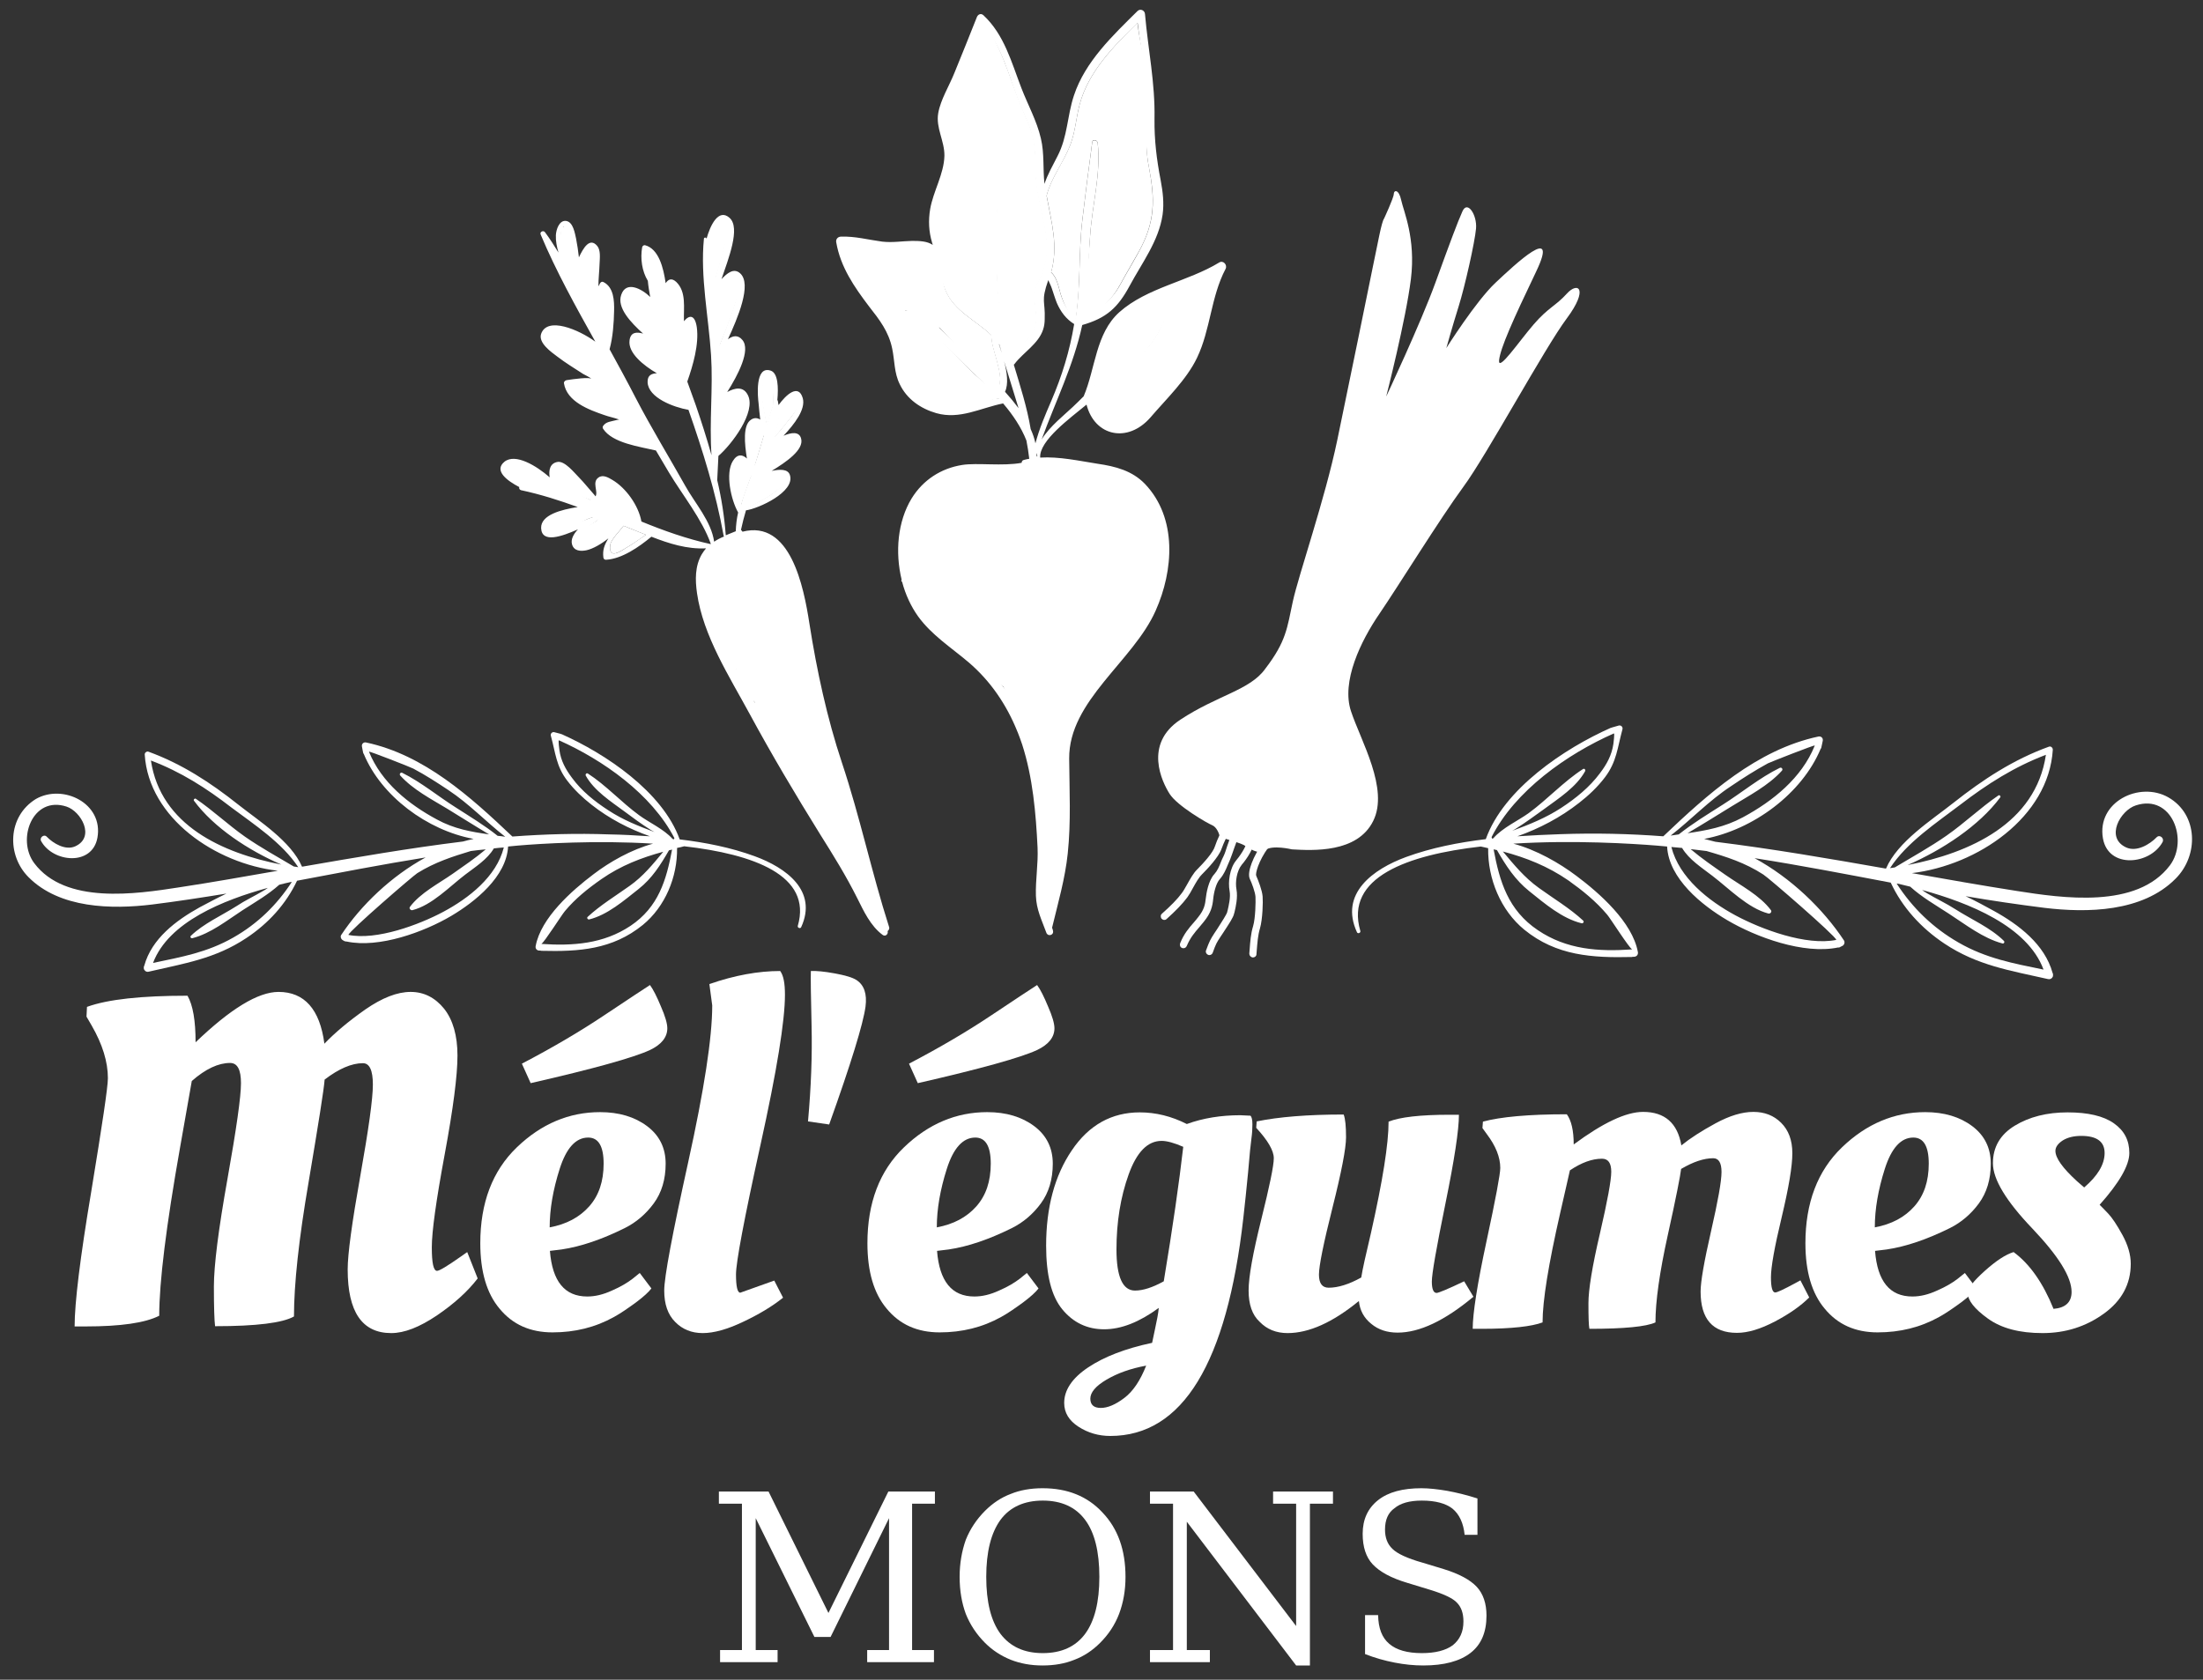 <?xml version="1.0" encoding="utf-8"?>
<!-- Generator: Adobe Illustrator 22.1.0, SVG Export Plug-In . SVG Version: 6.00 Build 0)  -->
<svg version="1.1" id="Calque_1" xmlns="http://www.w3.org/2000/svg" xmlns:xlink="http://www.w3.org/1999/xlink" x="0px" y="0px"
	 viewBox="0 0 927 707" style="enable-background:new 0 0 927 707;" xml:space="preserve">
<rect x="0" y="0" width="927" height="707" fill="#333333" stroke="none"/>
<style type="text/css">
	.st0{fill:#FFFFFF;}
</style>
<g>
	<g>
		<path class="st0" d="M36,558.3h-4.6c0-9.9,2.3-28.8,7-56.8c4.6-28,7-43.9,7-47.7c0-6.9-2.3-14.3-6.8-22.1l-2.2-3.8l0.2-4.1
			c8.8-3.2,22.9-4.7,42.3-4.7c2.3,4,3.4,10.5,3.4,19.6c14.7-14.1,26.3-21.2,34.9-21.2c10.9,0,17.4,7.3,19.3,21.8
			c4.4-4.6,10.1-9.4,17.2-14.4c7.1-4.9,13.4-7.4,19.1-7.4c5.6,0,10.3,2.4,14.1,7.1c3.7,4.7,5.6,11.3,5.6,19.7
			c0,8.4-1.8,22.3-5.4,41.7s-5.4,32.4-5.4,39s0.7,9.9,2.2,9.9c1,0,4.3-2,10-6l2.7-1.9l4.4,11.1c-4.2,5.5-10,10.7-17.2,15.6
			c-7.3,4.9-13.6,7.4-19.2,7.4c-12.2,0-18.3-8.9-18.3-26.8c0-6.5,1.8-19.6,5.3-39.3s5.3-32.5,5.3-38.5s-1.4-9-4.2-9
			c-4.7,0-10.1,2.3-16.1,6.9c-0.3,4.2-2.6,18.5-6.7,42.9c-4.2,24.4-6.2,43.4-6.2,56.8c-4.7,2.7-15.8,4.1-33.2,4.1
			c-0.3-2.3-0.5-7.9-0.5-16.7s1.9-23.9,5.7-45.2c3.8-21.3,5.7-34.7,5.7-40.4c0-5.7-1.5-8.5-4.6-8.5c-4.9,0-10.3,2.5-16.1,7.6
			c-0.3,1.9-2,11.2-4.9,27.8c-5.9,33.3-8.8,56.9-8.8,71C61.1,556.8,50.8,558.3,36,558.3z"/>
		<path class="st0" d="M202.1,523.3c0-17,5.1-30.5,15.4-40.4s22-14.8,35-14.8c8,0,14.6,2,19.8,5.9c5.2,3.9,7.8,9.2,7.8,15.8
			s-1.7,12.2-5,16.7s-7.4,8-12.2,10.4c-9.7,4.8-18.5,7.8-26.6,9l-4.9,0.6c1,12.8,6.2,19.2,15.7,19.2c3.3,0,6.7-0.8,10.4-2.5
			c3.7-1.6,6.5-3.3,8.6-4.9l3.1-2.5l4.9,6.5c-1.1,1.5-3.3,3.5-6.5,5.9c-3.3,2.4-6.3,4.5-9.2,6.1c-7.9,4.4-16.5,6.5-25.9,6.5
			s-16.8-3.3-22.3-10C204.8,544.4,202.1,535.2,202.1,523.3z M280.8,432.8c0,3.8-2.5,6.9-7.4,9.2c-6.7,3.1-23.4,7.8-50.1,13.9
			l-3.7-8.2c12.8-6.7,24.4-13.5,34.7-20.4c10.4-6.9,16.8-11.2,19.2-12.7c1.4,1.9,2.9,4.9,4.6,9C279.9,427.7,280.8,430.8,280.8,432.8
			z M247.9,507.8c4.1-4.6,6.1-10.6,6.1-18s-2.2-11-6.5-11c-5.2,0-9.2,4.4-12,13.2c-2.8,8.8-4.2,17-4.2,24.6
			C238.3,515.3,243.8,512.4,247.9,507.8z"/>
		<path class="st0" d="M295.7,561.1c-4.7,0-8.6-1.6-11.6-4.7c-3.1-3.1-4.6-7.5-4.6-13.2s3.4-23.7,10.1-54.1s10.1-52.4,10.1-65.9
			l-1.2-9c10.6-3.7,20.6-5.5,29.8-5.5c1.4,1.9,2,5.2,2,10c0,10.9-3.4,32-10.3,63.2c-6.9,31.3-10.3,49.4-10.3,54.5s0.6,7.7,1.8,7.7
			l14.3-5.1l3.7,7.2c-4.6,3.7-10.3,7.1-16.9,10.2C306.1,559.5,300.4,561.1,295.7,561.1z"/>
		<path class="st0" d="M365,523.3c0-17,5.1-30.5,15.4-40.4s22-14.8,35-14.8c8,0,14.6,2,19.8,5.9s7.8,9.2,7.8,15.8s-1.7,12.2-5,16.7
			s-7.4,8-12.2,10.4c-9.7,4.8-18.5,7.8-26.6,9l-4.9,0.6c1,12.8,6.2,19.2,15.7,19.2c3.3,0,6.7-0.8,10.4-2.5c3.7-1.6,6.5-3.3,8.6-4.9
			l3.1-2.5l4.9,6.5c-1.1,1.5-3.3,3.5-6.5,5.9c-3.3,2.4-6.3,4.5-9.2,6.1c-7.9,4.4-16.5,6.5-25.9,6.5s-16.8-3.3-22.3-10
			C367.7,544.4,365,535.2,365,523.3z M443.7,432.8c0,3.8-2.5,6.9-7.4,9.2c-6.7,3.1-23.4,7.8-50.1,13.9l-3.7-8.2
			c12.8-6.7,24.4-13.5,34.7-20.4c10.4-6.9,16.8-11.2,19.2-12.7c1.4,1.9,2.9,4.9,4.6,9C442.8,427.7,443.7,430.8,443.7,432.8z
			 M410.8,507.8c4.1-4.6,6.1-10.6,6.1-18s-2.2-11-6.5-11c-5.2,0-9.2,4.4-12,13.2c-2.8,8.8-4.2,17-4.2,24.6
			C401.2,515.3,406.7,512.4,410.8,507.8z"/>
		<path class="st0" d="M360.4,412.5c3.2,2.1,4.5,5.8,3.8,11.2c-1,7.3-6.1,23.9-15.3,49.6L340,472c1.3-14.4,1.8-27.8,1.5-40.3
			s-0.4-20.1-0.3-23c2.3-0.1,5.7,0.2,10,1C355.6,410.5,358.7,411.4,360.4,412.5z"/>
		<path class="st0" d="M526.2,469.6c0.5,0.5,0.8,1.7,0.8,3.6c0,1.8-0.1,3.8-0.4,5.9c-0.3,2.1-0.8,6.8-1.4,14.2
			c-0.7,7.4-1.4,13.8-2,19.2c-6.9,61.3-25.6,91.9-56,91.9c-4.9,0-9.4-1.3-13.4-3.9c-4-2.6-6-5.9-6-10c0-5.4,3.3-10.4,10-14.9
			s15.7-8,27-10.4c0-0.1,0.4-2,1.2-5.7s1.4-6.7,1.6-9c-8.2,6-15.8,9-23,9c-7.1,0-13-2.8-17.6-8.4c-4.6-5.6-6.8-14.5-6.8-26.8
			c0-16.1,3.6-29.5,10.8-40.1c7.2-10.7,16.8-16,28.6-16c6.7,0,13.3,1.6,19.8,4.9c6.9-2.5,14.4-3.7,22.5-3.7L526.2,469.6z
			 M465.6,580.7c-4.6,2.7-6.8,5.4-6.8,8s1.5,3.9,4.4,3.9s6.2-1.4,9.9-4.2s6.7-7.3,9.2-13.6C475.7,576,470.2,578,465.6,580.7z
			 M488.8,480.2c-5.9,0-10.5,4.7-13.9,14.2s-5.1,20-5.1,31.5s2.6,17.3,7.8,17.3c3.4,0,7.4-1.3,12.1-3.9c3.8-22.9,6.5-41.7,8.2-56.6
			C494,481,491,480.2,488.8,480.2z"/>
		<path class="st0" d="M525.4,543.2c0-5.8,1.8-15.7,5.3-29.8s5.3-22.7,5.3-25.9c0-3.2-2.5-7.5-7.4-12.8l0.2-2.7
			c9.3-1.9,21.5-2.9,36.6-2.9c0.7,1.8,1,5,1,9.6s-1.9,14.5-5.7,29.6c-3.8,15.1-5.7,24.5-5.7,28.2s1.4,5.5,4.1,5.5
			c3.9,0,8.5-1.4,13.7-4.3c0.5-3.3,1.9-9.5,4.1-18.8c4.9-21.8,7.4-37.4,7.4-46.8c4.8-1.9,13.3-2.9,25.7-2.9h3.9
			c0,6.4-1.9,18.9-5.7,37.5s-5.7,29.5-5.7,32.7s0.7,4.8,2,4.8c0.8,0,4.7-1.6,11.6-4.9l3.9,6.5c-12.1,10.1-22.7,15.1-31.9,15.1
			c-4.4,0-8.1-1.2-11.1-3.7c-3.1-2.5-4.8-5.7-5.2-9.6c-11,9-21,13.5-30,13.5c-4.8,0-8.7-1.6-11.7-4.7
			C526.9,553.5,525.4,549,525.4,543.2z"/>
		<path class="st0" d="M623.6,559.3h-3.9c0-6.4,1.9-18.7,5.8-36.8c3.9-18.1,5.8-28.4,5.8-30.9c0-4.5-1.9-9.3-5.7-14.3l-1.8-2.5
			l0.2-2.7c7.4-2,19.1-3.1,35.3-3.1c1.9,2.6,2.9,6.8,2.9,12.7c12.3-9.1,22-13.7,29.2-13.7c9.1,0,14.5,4.7,16.1,14.1
			c3.7-3,8.5-6.1,14.4-9.3c5.9-3.2,11.2-4.8,15.9-4.8s8.6,1.5,11.7,4.6c3.1,3.1,4.7,7.3,4.7,12.8s-1.5,14.4-4.5,27
			c-3,12.5-4.5,20.9-4.5,25.2s0.6,6.4,1.8,6.4c0.8,0,3.6-1.3,8.4-3.9l2.2-1.2l3.7,7.2c-3.5,3.5-8.3,6.9-14.4,10.1
			c-6.1,3.2-11.4,4.8-16,4.8c-10.2,0-15.3-5.8-15.3-17.4c0-4.2,1.5-12.7,4.4-25.4s4.4-21,4.4-24.9s-1.2-5.8-3.5-5.8
			c-3.9,0-8.4,1.5-13.5,4.5c-0.3,2.7-2.1,12-5.6,27.8c-3.5,15.8-5.2,28.1-5.2,36.8c-3.9,1.8-13.2,2.7-27.8,2.7
			c-0.3-1.5-0.4-5.1-0.4-10.8s1.6-15.5,4.8-29.2c3.2-13.8,4.8-22.5,4.8-26.1c0-3.7-1.3-5.5-3.9-5.5c-4.1,0-8.6,1.6-13.5,4.9
			c-0.3,1.2-1.6,7.2-4.1,18c-4.9,21.5-7.4,36.8-7.4,46C644.6,558.3,636,559.3,623.6,559.3z"/>
		<path class="st0" d="M759.7,523.3c0-17,5.1-30.5,15.4-40.4c10.3-9.9,22-14.8,35-14.8c8,0,14.6,2,19.8,5.9s7.8,9.2,7.8,15.8
			s-1.7,12.2-5,16.7s-7.4,8-12.2,10.4c-9.7,4.8-18.5,7.8-26.6,9l-4.9,0.6c1,12.8,6.2,19.2,15.7,19.2c3.3,0,6.7-0.8,10.4-2.5
			c3.7-1.6,6.5-3.3,8.6-4.9l3.1-2.5l4.9,6.5c-1.1,1.5-3.3,3.5-6.5,5.9c-3.3,2.4-6.3,4.5-9.2,6.1c-7.9,4.4-16.5,6.5-25.9,6.5
			s-16.8-3.3-22.3-10C762.4,544.4,759.7,535.2,759.7,523.3z M805.5,507.8c4.1-4.6,6.1-10.6,6.1-18s-2.2-11-6.5-11
			c-5.2,0-9.2,4.4-12,13.2c-2.8,8.8-4.2,17-4.2,24.6C795.9,515.3,801.4,512.4,805.5,507.8z"/>
		<path class="st0" d="M896.6,531.9c0,8.6-3.8,15.6-11.3,21c-7.6,5.5-16.2,8.2-25.8,8.2c-9.7,0-17.3-2-23-6.1s-8.5-7.7-8.5-10.8
			c0-1.9,2.4-5,7.2-9.3s8.8-6.9,12.1-7.9c6.8,5,12.4,13,16.8,23.9c5-0.4,7.6-2.8,7.6-7.1c0-6.3-5.5-15.1-16.5-26.7
			c-11-11.5-16.6-20.7-16.6-27.5s3.1-12.1,9.2-15.8c6.1-3.7,13.5-5.6,22.2-5.6c8.6,0,15.1,1.5,19.5,4.6s6.5,7.2,6.5,12.5
			c0,5.2-4.2,12.5-12.5,21.8c1,1,2.2,2.2,3.7,3.8s3.5,4.5,5.9,8.9C895.4,524,896.6,528.1,896.6,531.9z M885.6,485.3
			c0-4.8-3.3-7.2-9.8-7.2c-3.1,0-5.7,0.6-7.8,1.9c-2,1.3-3.1,2.8-3.1,4.4c0,3,3,7.2,9,12.7l3.1,2.7
			C882.7,494.9,885.6,490.1,885.6,485.3z"/>
	</g>
	<g>
		<path class="st0" d="M912.4,335.6c-12.1-6.9-30.2,1.9-27.5,17.3c2.3,12.9,19.9,11.1,25.1,1.5c0.8-1.6-1.2-3.3-2.5-2
			c-2.9,3-8.4,6.3-12.8,4.3c-9-4.1-2.5-15.6,4-17.7c15.2-5,22.3,14.6,14.4,25.2c-13.9,18.5-45.3,13.8-64.5,10.8
			c-14.7-2.3-29.4-4.9-44.1-7.5c27.6-3.3,57.5-23.5,59.3-51.9c0-0.5-0.2-0.9-0.5-1.1c-0.3-0.3-0.7-0.4-1.2-0.2
			c-14.9,5.4-27.7,13.8-40.1,23.6c-9.2,7.3-23.5,16.3-28.4,27.7c-23.8-4.2-47.7-8.3-71.8-11.3c-1.6-0.4-3.1-0.8-4.7-1.2
			c20.8-3.9,41.2-19.2,49-37.9c0.2-0.2,0.3-0.4,0.3-0.6c0.2-0.9,0.4-1.9,0.6-2.8c0.2-1.1-0.6-2-1.8-1.8c-25.9,5.5-46.7,24.3-65.3,42
			c-14.4-1.1-28.7-1.4-43.2-0.9c-6,0.2-12.1,0.5-18.2,0.9c9.3-3.3,18.1-7.9,26-14.1c4-3.1,7.8-6.7,10.9-10.8
			c4.9-6.5,5.2-12.4,7.3-20.1c0.3-1-0.6-1.9-1.6-1.6c-0.9,0.3-1.9,0.5-2.8,0.8c-0.1,0-0.1,0.1-0.2,0.1c-0.1,0-0.1,0-0.2,0
			c-19.6,8.7-45.1,25.7-52.7,46.9c-11.5,1.4-22.8,3.6-33.5,7.5c-13.9,5.1-28.2,15.4-20.7,31.7c0.4,0.8,1.7,0.2,1.4-0.6
			c-6.6-22.6,20-32,50.7-35.5c1.1,0.2,2.1,0.5,3.1,0.7c-0.2,12.9,5.3,26.2,15.2,34.3c13.5,11,28.6,11.9,45.3,11.5
			c0.1,0,0.3-0.1,0.4-0.1c0.2,0,0.4,0,0.6,0c1.1-0.1,1.7-1,1.5-2c-2.3-12.6-16.2-24.8-25.8-32c-7.3-5.5-16.9-11-26.6-13.6
			c25.2-1.6,50.3,0,60.2,0.8c1.5,0.1,3,0.3,4.5,0.4c0.7,13.5,14.6,24.7,25.3,31c12.2,7.2,32.2,14.5,46.6,11.5c0,0,0,0,0.1,0
			s0.2,0,0.3,0s0.2-0.1,0.3-0.1h0.1c0,0,0.1,0,0.1-0.1c0.1,0,0.1-0.1,0.2-0.1c0.3-0.1,0.5-0.3,0.8-0.4c0.8-0.4,1.1-1.6,0.6-2.3
			c-8.8-13.3-22.3-26.3-37.6-34.6c19.2,3,38.3,6.7,57.3,10.3c4.9,10.5,12.8,19.1,22.5,25.6c13.9,9.3,27.8,11.4,43.7,15
			c0.8,0.2,1.5-0.2,1.8-0.7c0.2-0.2,0.3-0.5,0.3-0.9s0-0.7-0.2-1c-3.3-12-14.2-20.3-24.7-26.1c-3.6-2-7.7-4.2-11.9-6.2
			c11,1.9,22,3.5,33.1,4.9c18.1,2.2,41.3,1.8,55.2-12.2C925.3,360.1,925,342.8,912.4,335.6z M679.1,308.7c0.4,0-0.2,4.2-0.2,4.4
			c-0.7,4.8-2.8,8.6-5.7,12.4c-4.3,5.8-10.1,10.5-16.2,14.5c-6.6,4.3-13.6,7.1-20.7,9.7c0.6-0.3,1.1-0.6,1.7-1
			c4.1-2.6,7.9-5.4,11.8-8.2c6.1-4.5,13.5-9.2,17.2-15.9c0.3-0.6-0.3-1.3-0.9-0.9c-8.1,5.2-15,12.8-22.8,18.5
			c-4.4,3.2-11.1,6.2-14.9,10.6c-0.2,0.1-0.4,0.2-0.6,0.2c0-0.1,0-0.2,0-0.3c0-0.1-0.1-0.2-0.2-0.3
			C637.5,332.8,659.4,317.4,679.1,308.7z M676.3,385c1.3,1.5,9.2,14,10.5,14.6c-14.1,1-27.6,0.1-39.7-8.1
			c-12.5-8.4-16.1-20.5-18.6-34c0.5,0.1,0.9,0.2,1.4,0.3c3.8,6.6,7.6,12.5,13.6,17.3c6.5,5.2,13.8,11.5,22,13.5
			c0.6,0.2,1.2-0.6,0.7-1.1c-5.6-5.2-12.5-9.3-18.7-13.8c-6.1-4.4-10.4-9.7-15.1-15.3c9.8,2.6,18.9,6.2,27.6,12.2
			C665.9,374.8,671.6,379.4,676.3,385z M743.9,321.3c1.2-0.6,19.8-7.9,19.7-7.5v0.1c-5.5,13.6-17.6,23.3-30.2,30.1
			c-7.8,4.2-15.3,5.5-23.3,6.7c6.3-3.7,12.5-7.6,18.7-11.4c7.1-4.4,15.3-8.6,21-14.9c0.6-0.6-0.1-1.6-0.9-1.2
			c-8.4,4.1-16.1,10.5-24,15.5c-6.3,4-12.7,7.9-18.5,12.5c-1.1,0.2-2.2,0.3-3.4,0.5c8.6-6.7,16.1-14.7,25.4-20.8
			C733.4,327.5,738.6,324.2,743.9,321.3z M742,368.1c2,1.2,30.3,25.7,30.7,27.5c-12.7,2.6-31.6-4.5-42.4-10.3
			c-11.3-6.1-23.7-15.8-27-28.8c1.5,0.1,3,0.3,4.5,0.4c2.9,4.9,8.3,8.3,12.7,11.7c7.1,5.4,14.9,13.6,23.6,15.9
			c0.8,0.2,1.6-0.7,1.1-1.4c-4.7-6.3-12.8-10.4-19.2-14.9c-5-3.5-10-6.9-14.6-10.8c2.2,0.3,4.5,0.5,6.7,0.8
			C726.4,360.6,734.3,363.1,742,368.1z M825,338.6c11.2-8.6,22.7-15.9,35.9-20.9c-4.3,28.9-32,41.3-58.2,46.4
			c14.5-6.3,30.1-16.5,39-28.5c0.3-0.5-0.3-1.1-0.8-0.8c-7.6,5.2-14.2,11.6-21.8,16.9c-7,4.9-14.5,9-21.8,13.4
			c-0.7,0.1-1.3,0.2-2,0.3C802.4,354.5,814.9,346.3,825,338.6z M859.9,408.1c-12.7-2.6-24.2-4.7-35.8-11.4
			c-10.8-6.2-19.4-14.6-26-24.8c0.3,0,0.5,0.1,0.8,0.1c1.6,0.4,3.2,0.8,4.9,1.2c5,4.5,10.3,7.5,16.3,11.4
			c7.1,4.6,14.3,10.3,22.5,12.5c0.6,0.2,1.1-0.6,0.6-1.1c-5.7-5.6-13.7-9-20.4-13.3c-3.9-2.5-8-4.4-11.9-6.7
			c-0.7-0.4-1.4-0.9-2.1-1.4C828.5,380,853.1,389.8,859.9,408.1z"/>
		<path class="st0" d="M12,369.2c13.1,13.2,35,13.6,52.1,11.5c10.4-1.3,20.8-2.9,31.2-4.6c-4,1.9-7.9,4-11.3,5.8
			c-9.9,5.5-20.2,13.2-23.3,24.6c-0.2,0.3-0.2,0.6-0.2,1c0,0.3,0.1,0.6,0.3,0.8c0.3,0.5,1,0.9,1.7,0.7c15-3.5,28-5.4,41.2-14.2
			c9.2-6.1,16.6-14.2,21.3-24.1c18-3.4,36-6.9,54.1-9.8c-14.5,7.9-27.2,20.1-35.5,32.6c-0.5,0.7-0.1,1.8,0.6,2.2
			c0.2,0.1,0.5,0.3,0.7,0.4c0,0,0.1,0.1,0.2,0.1h0.1h0.1c0.1,0,0.2,0.1,0.3,0.1s0.2,0,0.2,0s0,0,0.1,0c13.6,2.9,32.5-4,44-10.8
			c10.1-6,23.2-16.5,23.9-29.2c1.4-0.1,2.8-0.3,4.2-0.4c9.3-0.8,33-2.3,56.8-0.8c-9.2,2.5-18.3,7.7-25.1,12.9
			c-9,6.8-22.1,18.3-24.3,30.2c-0.2,1,0.4,1.8,1.4,1.9c0.2,0,0.4,0,0.6,0c0.1,0,0.2,0.1,0.4,0.1c15.8,0.4,29.9-0.5,42.7-10.9
			c9.4-7.7,14.6-20.2,14.4-32.4c1-0.2,2-0.4,3-0.7c29,3.3,54,12.2,47.8,33.5c-0.2,0.8,1,1.3,1.4,0.6c7.1-15.4-6.4-25.1-19.5-29.9
			c-10.1-3.7-20.8-5.8-31.6-7.1c-7.2-20.1-31.3-36.1-49.7-44.3c-0.1,0-0.1,0-0.2,0s-0.1-0.1-0.1-0.1c-0.9-0.2-1.8-0.5-2.7-0.7
			c-0.9-0.3-1.8,0.6-1.5,1.5c2,7.3,2.2,12.8,6.9,18.9c2.9,3.8,6.5,7.2,10.2,10.1c7.5,5.9,15.8,10.2,24.6,13.3
			c-5.8-0.4-11.5-0.7-17.2-0.8c-13.7-0.5-27.2-0.1-40.7,0.9c-17.6-16.7-37.1-34.4-61.6-39.6c-1-0.2-1.9,0.6-1.7,1.7
			c0.2,0.9,0.3,1.8,0.5,2.6c0.1,0.3,0.2,0.5,0.3,0.6c7.3,17.6,26.6,32.1,46.2,35.7c-1.5,0.3-3,0.7-4.5,1.1
			c-22.7,2.8-45.2,6.7-67.7,10.6c-4.7-10.8-18.1-19.2-26.8-26.1c-11.7-9.3-23.8-17.2-37.8-22.3c-0.5-0.2-0.8,0-1.1,0.2
			s-0.5,0.5-0.5,1c1.7,26.8,29.9,45.9,56,48.9c-13.8,2.4-27.7,4.9-41.6,7c-18.1,2.8-47.8,7.3-60.9-10.2c-7.5-10-0.7-28.5,13.6-23.8
			c6.1,2,12.2,12.8,3.7,16.7c-4.1,1.9-9.3-1.2-12-4c-1.2-1.3-3.2,0.4-2.4,1.8c4.9,9,21.5,10.7,23.7-1.4
			c2.6-14.5-14.5-22.8-25.9-16.3C3.1,343.7,2.8,360,12,369.2z M283.8,352.8c-0.1,0.1-0.1,0.1-0.2,0.3c0,0.1,0,0.2,0,0.2
			c-0.2-0.1-0.4-0.1-0.6-0.2c-3.6-4.1-9.9-6.9-14.1-10c-7.4-5.4-13.9-12.6-21.5-17.5c-0.6-0.4-1.2,0.3-0.9,0.9
			c3.5,6.3,10.5,10.8,16.2,15c3.6,2.7,7.3,5.4,11.1,7.8c0.5,0.3,1,0.6,1.6,0.9c-6.7-2.5-13.3-5.1-19.5-9.2
			c-5.7-3.7-11.2-8.1-15.2-13.6c-2.7-3.6-4.7-7.2-5.3-11.7c0-0.1-0.6-4.1-0.2-4.1C253.6,319.8,274.2,334.2,283.8,352.8z M253.1,370
			c8.2-5.7,16.8-9,26-11.5c-4.4,5.3-8.4,10.3-14.2,14.4c-5.9,4.2-12.3,8.1-17.6,13c-0.5,0.4,0,1.2,0.6,1.1
			c7.7-1.9,14.6-7.9,20.8-12.8c5.7-4.5,9.2-10.1,12.8-16.3c0.4-0.1,0.9-0.2,1.3-0.3c-2.4,12.8-5.7,24.2-17.5,32.1
			c-11.4,7.6-24.2,8.5-37.5,7.6c1.2-0.6,8.6-12.3,9.9-13.8C242.1,378.2,247.5,373.9,253.1,370z M188.6,332.5
			c8.8,5.8,15.8,13.3,24,19.7c-1.1-0.2-2.1-0.3-3.2-0.4c-5.5-4.4-11.5-8-17.4-11.8c-7.5-4.7-14.8-10.8-22.7-14.7
			c-0.7-0.4-1.4,0.5-0.9,1.1c5.3,5.9,13,9.9,19.8,14c5.9,3.6,11.7,7.3,17.6,10.8c-7.6-1.1-14.7-2.3-22-6.3
			c-11.9-6.4-23.3-15.6-28.5-28.4v-0.1c-0.1-0.4,17.5,6.5,18.6,7.1C179,326.2,183.8,329.3,188.6,332.5z M198.1,358.2
			c2.1-0.3,4.2-0.5,6.3-0.7c-4.4,3.7-9.1,6.9-13.8,10.2c-6,4.2-13.7,8.1-18.1,14c-0.5,0.7,0.3,1.5,1,1.4c8.3-2.1,15.6-9.9,22.3-15
			c4.2-3.2,9.3-6.4,12-11c1.4-0.2,2.8-0.3,4.2-0.4c-3.1,12.3-14.8,21.4-25.5,27.1c-10.1,5.4-28,12.1-39.9,9.7
			c0.4-1.7,27.1-24.8,29-26C183,362.9,190.5,360.5,198.1,358.2z M125.5,365c-0.6-0.1-1.3-0.2-1.9-0.3c-6.9-4.1-14-8-20.6-12.6
			c-7.1-5-13.4-11-20.6-15.9c-0.4-0.3-1.1,0.3-0.8,0.8c8.4,11.4,23.1,21,36.8,26.9c-24.7-4.8-50.8-16.5-54.9-43.8
			c12.5,4.7,23.3,11.6,33.9,19.8C106.9,347,118.7,354.7,125.5,365z M112.7,373.7c-0.6,0.5-1.3,0.9-2,1.3c-3.7,2.2-7.6,4-11.2,6.4
			c-6.3,4-13.8,7.3-19.2,12.5c-0.4,0.4,0,1.1,0.6,1c7.8-2,14.6-7.5,21.2-11.8c5.6-3.6,10.7-6.5,15.4-10.7c1.6-0.4,3.1-0.8,4.6-1.1
			c0.2,0,0.5-0.1,0.7-0.1c-6.3,9.7-14.4,17.6-24.6,23.4c-11,6.3-21.9,8.2-33.8,10.7C70.9,388,94.1,378.8,112.7,373.7z"/>
		<g>
			<g>
				<path class="st0" d="M349.5,353.1c2.9,4.6,5.7,9.1,8.6,13.7c5.5,8.7,8.9,15.8,13.8,24.6c-5.8-18.1-9.3-34.7-15.2-52.7
					c-6.4-19.7-11.7-39.4-15.9-59.7c-4.2-19.8-2.8-59.5-32.2-53.6c-2.5,1.6-5.9,3.2-6.5,3.8c-4.6,3.9-6.5,7.7-7,12.8
					c0-0.3,0.5,1.7-0.1,1.6c0,1.2,0,2.5,0.2,3.8c0.6,6.9,1.8,14.3,5.9,19.8c0.5,0.6,0.1,0.4,0.4,1.2c-0.5-1.3,1.2,2.6,1.8,3.9
					c1.4,2.8,2.8,5.6,4.2,8.4c1.5-0.1,4.1,1.8,1,1.7c2,4,4.2,7.9,6.3,11.9c2.9,0.3,3.9,2.1,1,1.8c2.3,4.1,3.2,9.1,6.8,12
					c2.7,2.2,5.4,9.4,7.5,13.3c0.6,1.2,1.4,2.4,2,3.5c1.2-0.1,1.9,1.6,1,1.7c1.6,2.7,3.2,5.5,4.8,8.1c0.1,0,0.1,0,0.2,0
					c1.5,0.2,3.4,2.1,0.8,1.6c3.1,5.1,6.2,10.3,9.4,15.4C349.1,351.6,351.9,352.7,349.5,353.1z"/>
			</g>
			<path class="st0" d="M330.3,178.9c1-1.4,6-6.9,5.2-8.1c-1.6-2.7-5.5,0.3-7.8,2.5c-0.1,3.8-1.1,7.8-2.4,11.6
				C327,182.9,328.7,180.9,330.3,178.9z"/>
			<path class="st0" d="M321.9,159.6c-2.8,3-0.8,12.7,0.8,19.6c0.9-2.9,1.7-5.7,2.7-8.5c0.1-1.8,0.1-3.6,0-5.4
				C325.3,162.3,325.5,155.8,321.9,159.6z"/>
			<path class="st0" d="M329.8,199.8c-0.7-0.8-8.8,1.6-11.7,2.4c-1.5,3.9-2.9,7.8-4.2,11.8C318.6,212,333.9,204.4,329.8,199.8z"/>
			<path class="st0" d="M310,206.6c0.4,2.5,0.9,4.8,1.5,7.2c1.4-4.8,3.2-9.7,5-14.4c-0.1-0.1-0.2-0.4-0.4-0.6
				c-5.7-5.8-7.9-5.3-6.8,1.4C309.5,202.5,309.6,204.6,310,206.6z"/>
			<path class="st0" d="M316.5,190.7c0.2,2.2,0.5,4.3,0.7,6.5c1.6-4.8,3-9.7,4.4-14.5C316.2,170.6,316.2,187.7,316.5,190.7z"/>
			<path class="st0" d="M318.6,199.7c3.7-2.5,7.7-4.8,11.2-7.6c1.6-1.2,3-2.5,4.4-4c2.4-4.6,1.6-5.7-2.5-3.3c-3,0.4-6.3,3.1-8.8,4.8
				c-0.6,1.3-1.1,2.8-1.7,4C320.3,195.6,319.5,197.6,318.6,199.7z"/>
			<path class="st0" d="M237.8,197.4c-4.6-1.1-6.4,4.6-3.8,8.8c2.2,0.6,5.3,0.9,7.5,1.7c2.3,0.9,5,1.7,7.2,2.7
				c-1.2-2.4-3.4-4.7-5.2-6.7C243.3,203.9,239.2,197.5,237.8,197.4z"/>
			<path class="st0" d="M251.1,219.2c-1.7,1.1-6,3.1-6.9,4.7c-0.8,1.5-0.5,5.7,2.2,6.3c1.9,0.4,7.1-4.4,8.8-5.7
				c1.3-1,3.5-3.5,5.3-4.8c-4.6-1.9-10.1-4.5-14.7-6.3c-4.7,0.7-12.2,2.9-14.5,5.7c-6,7.3,7.2,3.9,9.7,2.8c3-1.3,5-3.3,8.2-4.1
				C250.4,217.9,252.2,218.5,251.1,219.2z"/>
			<path class="st0" d="M263.8,230.4c2.8-1.6,5.3-3.5,8-5.3c-2.2-0.9-4.5-1.8-6.7-2.7c-0.9-0.4-1.8-0.7-2.7-1.1
				c-1.7,2.3-5.3,5.8-5.6,8C255.9,236,261.5,231.7,263.8,230.4z"/>
			<path class="st0" d="M263.5,208.7c-0.2-0.2-6.5-6.4-8-6.5c-4-0.2-4.2,6.2-3.8,10c0,0.1,0,0.1,0,0.2c1.1,0.5,3.3,2.1,4.4,2.6
				c4,1.8,9.1,3.6,13.1,5.3C268.2,216.7,265.9,211.5,263.5,208.7z"/>
			<path class="st0" d="M309.6,127.2c0.8-2.7,2.6-10.7-3.7-9.4c-1,0.2-3.7,4.5-4.5,5.4c-0.1,0.1-0.2,0.2-0.3,0.3
				c0.7,7.9,0.9,15.9,1.1,23.6C304.8,140.4,307.6,134,309.6,127.2z"/>
			<path class="st0" d="M304.9,103.9c0.7-2.6,4-13.2-3.3-8.5c-1.6,1.1-2.8,5.5-3.9,8.2c1.3,4.9,2.2,10.2,2.9,15.5
				C302,114,303.6,108.9,304.9,103.9z"/>
			<path class="st0" d="M308.5,165.5c-1.3,0-3.9,2.1-5.7,3.8c-0.1,7.4-0.3,14.9-0.7,22.3c3.4-5,7-9.9,9.3-15.7
				C312.7,172.6,314.8,165.6,308.5,165.5z"/>
			<path class="st0" d="M302.5,151c0.2,5.2,0.3,10.5,0.3,15.7c1.9-2.9,3.6-6.1,5-9.4c2.2-5.2,4.8-19.5-4.3-9.2
				c-0.3,0.3-0.8,0.5-1.1,0.5C302.5,149.4,302.5,150.2,302.5,151z"/>
			<path class="st0" d="M306.9,253.8c-1.2,0.2-2.2,0.7-3.4,1c-1.4,0.4-2.9,0.6-4.4,0.7c-0.7,0-0.6,1.2,0.1,1.2
				c2.6-0.1,5.9-0.4,7.9-2.3C307.4,254.2,307.2,253.8,306.9,253.8z"/>
			<path class="st0" d="M227.7,222.3c0.3,6.5,8.7,3.5,15.5,0.5c-1.8,1.9-3.1,4.2-2.5,6.3c0.8,2.9,3.7,3,6.1,2.5
				c2.7-0.6,6.2-2.6,9.2-5c-1.7,2.8-2.5,4.9-2.1,8.1c0.1,0.6,0.6,1,1.2,0.9c6.6-0.4,13.7-5.3,19-9.7c7.4,2.9,15,5.3,23,4.9
				c-0.6,0.7-1.2,1.5-1.8,2.5c-2.9,5-2.8,10.8-2,16.4c2.6,18,13.6,35,22.1,50.7c9.3,17.2,19.3,34,29.6,50.6c5.6,8.9,11,17.6,15.7,27
				c2.8,5.6,5.6,11.7,10.7,15.5c1.2,0.9,2.5-0.4,2.1-1.6c0.5-0.4,0.9-1,0.6-1.8c-7.3-22.8-12.2-46.2-19.8-69
				c-6.3-18.9-10.6-38.9-13.7-58.6c-2.4-15.6-8-43.9-28.2-38.7c0-0.1,0-0.1-0.1-0.2c-0.1-0.1-0.2-0.2-0.3-0.4
				c-0.1-0.1-0.2-0.1-0.2-0.2c0.6-2.8,1.3-5.5,2.1-8.2c5.2-0.7,20.7-7.7,18.5-14.8c-0.8-2.7-4.3-2.5-7.7-1.8
				c6.1-3.7,13.7-8.9,12.4-13.6c-0.8-3.1-4.1-2.6-7.4-1.2c4.6-4.9,9.4-11.1,8.1-15.8c-1.8-6.3-7.1-1.4-10.2,2.9
				c-0.1-0.6-0.2-1.2-0.3-1.8c0-0.1-0.1-0.2-0.2-0.3c0.5-5.3,0.3-11.4-2.8-12.4c-6.8-2.3-5.4,11.4-5.1,13.7c0.2,2.1,0.4,4.6,0.7,6.9
				c-1.3-0.8-2.6-0.8-3.8,0c-3.6,2.2-2.8,10.2-1.8,16.4c-1.8-1.7-4-2.1-5.9,1c-3.3,5.2-0.8,16.4,2.2,21.7c-0.6,2.6-0.9,5.2-1,7.9
				c-1.4,0.6-2.9,1.2-4.2,1.7l0,0c-0.6-7.9-1.8-15.6-3.6-23.2c0.2-3.4,0.3-6.8,0.5-10.2c5.5-4.7,16-18.5,12.4-25.6
				c-1.9-3.8-5.4-3.1-8.7-1.3c4.5-7.1,10-17.6,6.4-21.9c-1.9-2.3-4.1-1.8-6.1-0.3c4-8.7,10.3-23.3,5.1-27.8
				c-2.6-2.3-5.4-0.1-7.8,2.5c2.9-8.6,8.1-21.6,3.4-25.8c-4.7-4.2-8.2,3.3-9.7,8.8v-0.1c-0.2-0.6-1.1-0.5-1.1,0.1c-1.6,16,2,33,3,49
				c0.9,13.8-0.8,28.2,0.2,42.1c-2-7.1-4.2-14-6.6-21c-1.2-3.3-2.4-6.7-3.6-10c2.4-6.8,5-15.7,4-22.9c-0.8-5.4-3.2-5.2-5.4-2.5
				c-0.2-5.7,1.1-12.3-3.2-16.5c-2-1.9-3.5-1.1-4.5,0.5c-0.9-6.4-2.9-14.5-8.7-16c-0.6-0.1-1.1,0.4-1.2,0.9
				c-0.8,4.7-0.1,10,2.4,14.1c0.2,2.3,0.6,4.6,1,6.8c-3.7-3.6-10.2-6.9-12.2-0.9c-1.9,5.4,4,11.6,9.2,16.3c-2.8-0.8-5.3-0.6-5.7,2.9
				c-0.7,5.2,5.8,10.5,11.5,13.8c-2.2,0.1-4,0.8-3.9,3.8c0.3,6.5,10.9,10.5,17.2,11.6c6.1,17.4,11.5,34.8,14.8,53
				c0,0.1,0.1,0.2,0.2,0.3c-1.5,0.6-2.9,1.3-4.2,2.2c-1.2-8.6-8.1-16.2-12.2-23.6c-6.9-12.3-14.2-24.2-20.7-36.7
				c-3.6-7-7.3-13.8-11.1-20.7c1.4-5.1,1.8-11.1,1.9-16.1c0.1-4.3-0.1-10-4.5-12.2c-0.5-0.3-1.1,0-1.4,0.5c-0.2,0.5-0.5,0.9-0.7,1.3
				c0-3.2,0.4-6.4,0.5-9.7c0.1-2.2,0.5-5.5-1-7.3c-3.2-3.8-5.9,1-7.7,4.8c-0.3-2.7-0.7-5.3-1.2-7.9c-0.5-2.2-1.2-6.9-4.1-7.4
				c-3-0.5-4.3,3.7-4.4,6c-0.1,2.5,0.4,4.9,1.1,7.3c-1.8-2.9-3.6-5.8-5.7-8.6c-0.7-0.9-2.3-0.1-1.8,1c6.5,15.5,14.8,30.4,23,45.1
				c-7-5.1-20.2-10.7-22.8-3.3c-1.3,3.8,4.3,7.7,6.7,9.5c3.5,2.7,7.3,5,11,7.4c0.8,0.5,3.2,1.5,3.5,2.2c-0.3-1.1-7.9,0-10.5,0.4
				c-0.6,0.1-1.2,0.7-1.1,1.3c1.2,7.8,10.6,11.2,17,13.4c1.9,0.7,4.1,1.1,6,1.8c0.1,0,0.1,0,0.2,0.1c-0.3,0-0.7,0.1-1.1,0.2
				c-2.1,0.6-4.5,0.6-5.7,2.6c-0.2,0.3-0.1,0.8,0.1,1.1c3.9,6,15.4,7.5,22.2,9.1c1.8,3.1,3.7,6.2,5.5,9.3c5.7,9.5,13.9,19.6,17.6,30
				c0,0-0.1,0-0.1,0.1c-10-2.2-19.6-5.6-29.1-9.5c-1.2-6.8-6.6-14.2-12.2-17.5c-1.7-1-4-2.4-5.9-1c-2.8,2,0,5.8-1.2,7.9
				c-0.1-0.1-0.3-0.3-0.4-0.5c-1.1-1.2-2.1-2.5-3.2-3.7c-1.2-1.4-2.4-2.8-3.7-4.1c-1.7-1.7-5.6-6.6-8.6-6.2
				c-3.3,0.5-3.9,3.5-3.4,6.5c-5.6-4.9-14.4-10.2-19-6.6c-4.7,3.8,1.2,8.1,6.2,10.7c-0.2,0.5,0.1,1.1,0.7,1.3
				c8.4,1.8,16.2,4.3,23.9,7.1C236.2,214.5,227.5,216.7,227.7,222.3z M330.9,185.9c3.4-2,4.1-1.1,2.1,2.7c-1.1,1.2-2.3,2.3-3.6,3.3
				c-2.9,2.4-6.1,4.3-9.3,6.3c0.7-1.7,1.4-3.4,2.1-5.1c0.4-1.1,0.9-2.2,1.4-3.3C325.7,188.5,328.4,186.2,330.9,185.9z M328,173.7
				c2-1.9,5.5-4.6,6.9-2.2c0.7,1.1-3.7,6-4.6,7.2c-1.4,1.8-2.9,3.6-4.4,5.2C327,180.6,327.9,177.1,328,173.7z M322,160.2
				c3.2-3.5,3.1,2.6,3.2,5.4c0.1,1.7,0.1,3.3,0,5c-0.9,2.6-1.8,5.2-2.5,7.9C321.4,172,319.5,163,322,160.2z M321.3,183.5
				c-1.2,4.1-2.4,8.3-3.8,12.4c-0.2-1.9-0.5-3.7-0.6-5.6C316.6,187.7,316.6,173.1,321.3,183.5z M318.4,202.6
				c2.6-0.6,10.1-2.9,10.8-2.2c3.8,4.2-10.3,11.2-14.6,13C315.7,209.8,317,206.2,318.4,202.6z M315.7,199.8c0.1,0.2,0.2,0.3,0.3,0.5
				c-1.5,4-3.1,8.1-4.2,12.2c-0.5-2-1-4-1.3-6.1c-0.3-1.8-0.4-3.6-0.5-5.4C309,195.3,310.9,194.9,315.7,199.8z M301.7,97.1
				c6.2-4,3.4,4.9,2.8,7.2c-1.1,4.3-2.5,8.6-3.6,13c-0.6-4.5-1.4-8.9-2.5-13.2C299.3,101.8,300.3,98,301.7,97.1z M301.6,124.4
				c0.1-0.1,0.2-0.1,0.3-0.3c0.6-0.8,3.1-4.6,4-4.8c5.6-1.2,4,6,3.3,8.4c-1.8,6-4.3,11.9-6.5,17.8
				C302.4,138.6,302.2,131.5,301.6,124.4z M302.9,151.5c0-0.7-0.1-1.4-0.1-2.1c0.3,0,0.7-0.1,1-0.4c8-9.1,5.7,3.5,3.8,8.1
				c-1.2,2.9-2.7,5.7-4.4,8.3C303.3,160.8,303.2,156.1,302.9,151.5z M303.2,170.1c1.7-1.5,4-3.4,5.2-3.4c5.6,0.1,3.8,6.5,2.6,9.4
				c-2.1,5.1-5.2,9.7-8.4,14.2C303,183.5,303.2,176.8,303.2,170.1z M278.6,165.5c-4.4-7.4,1.2-5.5,4.2-5.4c1.2,0,1.5-1.9,0.4-2.3
				c-4.1-1.5-7.9-4.1-11.1-7.1c-0.9-0.9-5.7-6.6-3.7-8.1c0.7-0.5,6.4,2.3,7.6,2.9c1.4,0.6,2.2-1.1,1.3-2.1c-3-3.1-6.4-5.9-9.1-9.2
				c-1-1.3-4.5-4.9-4.2-6.2c0.7-3.6,7.3-1.5,10.1-0.2c3.1,13.8,9.3,27.4,13.9,40.3c0.3,0.9,0.6,1.7,0.9,2.6
				C285.1,169.8,280.1,168,278.6,165.5z M283.1,143.5c-3-8.6-4.6-18-9-26c-1.6-3.7-2.4-7.6-2-11.6c5,2.7,6,14,6.5,18.6l0,0
				c0,0.1,0,0.2,0.1,0.3c0,0.1,0.1,0.1,0.1,0.2l0.1,0.1c0.1,0.1,0.1,0.1,0.2,0.2h0.1c0.1,0,0.1,0.1,0.2,0.1c0.5,0.1,1.1-0.1,1.2-0.7
				l0,0c0-0.1,0-0.1,0.1-0.2c0.2-1.2,0.4-5.2,2.4-4.2c1.2,0.6,1.9,3.2,2.2,4.4c1.3,4.6-0.2,9.5,0.7,14.2c0.2,1,1.6,1.4,2.1,0.3
				c0-0.1,0.1-0.1,0.1-0.2c0.3-0.7,1.4-3.5,2.3-2.8c0.5,0.4,0.5,2.6,0.6,3.2c0.2,2.9-0.3,5.8-0.9,8.6c-0.6,3.1-1.7,6.2-2.2,9.4
				C286.4,152.7,284.7,148.1,283.1,143.5z M248.1,131.7c-3.5-6.7-6.8-13.6-10.5-20.3c-0.5-2.3-1-4.6-1.4-6.9
				c-0.3-1.6-0.9-11.8,2.4-8.5c1.8,1.9,1.9,6.4,2.3,8.8s0.6,4.9,0.9,7.4c0,0.3,0.1,0.6,0.4,0.8c0.1,0,0.1,0.1,0.2,0.1h0.1
				c0.1,0,0.2,0.1,0.3,0.1c0,0,0,0,0.1,0s0.2,0,0.3,0c0,0,0,0,0.1,0c0.3-0.1,0.6-0.3,0.7-0.7c1-1.9,1.4-4.3,2.7-6
				c3.4-4.6,3.5,1.9,3.4,4c-0.2,4.9-1,9.7-0.2,14.6l0,0c0,0.5,0.5,0.9,1,0.9c0.5,0.1,1.1-0.2,1.2-0.8l0,0c1.8-7.5,3.8-1.2,4.1,1.9
				c0.3,3.2,0,6.4-0.4,9.6c-0.3,2.1-0.8,4.4-1.2,6.7C252.3,139.5,250.2,135.6,248.1,131.7z M260.1,183c-6.7-3.9-0.1-3.6,4-5.4
				c1-0.5,0.8-1.9-0.2-2.1c-4.7-1.1-9.3-2.5-13.7-4.5c-2-0.9-6.4-2.5-7.3-4.2c-3.5-5.9,4.7-5.2,8-5.7c1-0.1,1.5-1.5,0.6-2.1
				c-5.4-4-11.4-7-16.6-11.3c-0.9-0.8-4.4-3.3-4.4-4.2c0.2-3.7,7.4-2.6,9.2-2.2c4.4,1.1,10,4.1,12.6,7.8c0.3,0.4,0.7,0.5,1,0.5
				c3.6,6.5,7.3,13,10.7,19.6c3.4,6.4,6.9,12.7,10.6,18.9C269.7,186.5,264.4,185.6,260.1,183z M303.1,230.6c0.6-0.5,3.8-2,6.1-3.5
				c27.4-5.6,26.2,31.5,30,50c4,18.9,8.8,37.3,14.8,55.7c5.5,16.8,9.4,34.3,14.8,51.1c-4.6-8.3-8.4-16.9-13.5-24.9
				c-2.7-4.3-5.3-8.5-8-12.8c2.3-0.4,4.7-1.3,5.5-3.3c0.2-0.5-0.3-0.9-0.8-0.6c-1.1,0.7-2.1,1.5-3.4,2c-0.7,0.3-1.5,0.4-2.3,0.6
				c-3-4.8-5.9-9.6-8.8-14.4c2.5,0.5,5.8,0.6,7.5-1.3c0.3-0.4,0-0.9-0.5-0.9c-1.2,0-2.4,0.5-3.6,0.7c-1.4,0.2-2.7,0.2-4.1,0
				c-0.1,0-0.2,0-0.2,0c-1.5-2.5-3-5.1-4.5-7.6c0.9-0.1,1.8-0.1,2.7-0.2c1.3-0.1,2.5-0.1,3.6-0.8c0.4-0.2,0.3-0.9-0.1-1
				c-1.2-0.5-2.4-0.2-3.7,0c-1.1,0.1-2.3,0.3-3.4,0.4c-0.6-1.1-1.3-2.2-1.9-3.3c-2-3.5-4.1-7.1-6.1-10.7c3.3,0.4,7-0.5,8.9-3.1
				c0.2-0.3,0-0.8-0.4-0.7c-3.2,0.7-6.2,2.5-9.4,2.1c-2.1-3.7-4.2-7.5-6.3-11.2c2.7,0.3,5.6-0.5,7-2.9c0.2-0.4-0.2-0.7-0.6-0.6
				c-2.6,0.8-4.6,2.2-7.3,1.8c-2-3.7-4-7.3-5.9-11.1c2.8,0,6-0.7,7.9-2.2c0.4-0.4,0.3-1-0.3-1.1c-1.5-0.4-2.9,0.2-4.4,0.7
				c-1.4,0.5-2.7,0.8-4.1,1c-1.3-2.6-2.7-5.2-3.9-7.8c-0.6-1.2-1.1-2.4-1.7-3.6c3.4-0.3,7.3-0.9,9.5-3.5c0.3-0.4-0.1-0.9-0.5-0.7
				c-1.6,0.5-3.1,1.4-4.7,2c-1.5,0.6-3.1,0.9-4.7,1.1c-2.6-5.9-4.9-12.1-5.5-18.5c-0.1-1.2-0.2-2.4-0.2-3.5c4.2,0.5,10,0.3,11.6-3.8
				c0.2-0.6-0.4-1-0.8-0.7c-3.5,2-6.9,3-10.7,3C296.9,237.8,298.8,234.2,303.1,230.6z M221.1,204.3c-0.3-0.2-0.8-0.4-1.5-0.8
				c-3.4-2-6.5-6.2-0.5-6c3.7,0.1,8.4,3.5,11.6,6.8C227.4,203.8,224.2,203.7,221.1,204.3z M271.8,225.1c-2.7,1.7-5.2,3.7-8,5.3
				c-2.2,1.3-7.9,5.6-7-1.1c0.3-2.2,3.9-5.7,5.6-8c0.9,0.4,1.8,0.7,2.7,1.1C267.3,223.3,269.5,224.2,271.8,225.1z M252.8,212.2
				c-0.3-3.8-0.2-8.2,3.8-8c1.5,0.1,5.8,5.3,6,5.5c2.3,2.8,4.6,6,5.7,9.5c-4.1-1.7-8.1-3.5-12.1-5.3
				C255.1,213.4,254,212.9,252.8,212.2C252.7,212.3,252.8,212.2,252.8,212.2z M259.4,220.1c-1.8,1.3-3.6,3.4-4.9,4.4
				c-1.6,1.3-5.9,5.4-7.8,5c-2.8-0.6-2.2-4.2-1.4-5.6c0.9-1.6,4.1-3.5,5.8-4.6c1.1-0.7,0-2-1-1.8c-3.2,0.8-6.1,2.4-9.1,3.7
				c-2.5,1.1-14.8,5.3-8.7-2c2.4-2.8,8.7-3.6,13.4-4.3C250.3,216.5,254.8,218.3,259.4,220.1z M235,205.2c-1.9-3.4-2-7.1,1.8-6.8
				c1.4,0.1,6.3,5.9,6.4,6c1.8,1.9,3.6,4,5.3,6c-2.4-1.1-4.8-2.2-7.4-3.1C239.1,206.5,237.1,205.8,235,205.2z"/>
			<path class="st0" d="M219.1,196.5c-7.3-0.7-4,7.4,0.5,8c0.7,0.4,2.2,0.7,2.5,0.8c3.1-0.6,6.4-0.5,9.6,0
				C229.3,201.1,222.8,196.6,219.1,196.5z"/>
			<polygon class="st0" points="275.4,188.7 262,185.4 256,180.8 256.7,179 262.2,176.9 262.1,175.9 251.4,172.5 241.1,167.1 
				240.4,161.5 250.4,159.8 231.2,146.3 229.3,140.8 234.3,138.8 247.6,143.4 253.6,147.1 256.9,152.4 276.9,187.4 			"/>
			<polygon class="st0" points="254.6,145.1 235.7,110.5 235.7,101.3 236,95.8 238.2,95 240,96.3 241.8,101.6 243.2,109.9 
				245.8,106.9 247.4,104.4 250.5,104.5 251.8,108.8 251.2,117.5 251.2,121.9 251.5,123.3 253.2,120.9 254.6,120.9 256.3,123.7 
				257.2,134.1 257.2,140.8 			"/>
			<path class="st0" d="M289.9,171.5l-11.2-3.7l-3.3-6.1l1.6-3.7l0.7-1.3l-7.7-5.3l-2.9-7.4l0.9-3.1l6.2,1.5c0,0-8.8-8.9-9-9.3
				c-0.2-0.4-2.8-7-2.8-7l3.5-1.8l9,2.8l16.3,43.6L289.9,171.5z"/>
			<polygon class="st0" points="287.8,158.9 278.3,130.3 272,113.7 270.8,105 273.1,105 278.1,113 279.3,122.6 282.3,119.2 
				285.4,120.8 286.5,125.7 287,134.7 287.1,137.3 289.3,135.1 291.1,135.2 292.4,138.6 292.2,145.1 291.1,150.7 289.6,156.8 			"/>
		</g>
		<g>
			<path class="st0" d="M381.2,130.6c0.4,0,15.4,8.6,14,7.2c6.8,6.7,13.1,14,19.8,20.8c1.5,1.5,4,3.1,5.5,4.7c0.2-1,0.4-3,0.4-4.1
				c-0.1-2.5-0.8-5-1.4-7.4c-0.9-3.5-2.3-7.1-2.3-10.7c-6.4-6.2-15.7-10.1-19.3-18.9c-1.7-4.2-1.7-10-2.8-14.7
				c-0.6,0.2-1.3,0.2-1.8-0.4c-3.8-4.9-12.6-1.9-17.9-2c-6.4-0.1-13.4-2.4-19.8-2.6c4.5,15.9,19.2,27.9,22.7,44
				c2.6,11.6,4.5,22.5,18.4,25.6c8.4,1.9,16.7-3.9,24.7-4.4l-1.1-0.1c-0.5,0.1,0.1-0.3,0.1-0.8c0,0,0,0,0-0.1c-3-3.2-7.1-6.2-10.1-9
				c-9.2-8.6-17.5-19.6-28.6-25.6C381.1,131.7,380.4,130.5,381.2,130.6z"/>
			<path class="st0" d="M434.9,139.5c2.8-5.4-0.2-11.3,0.8-16.9c0.6-3.6,1.5-3.4,2.7-6.8c2.5-6.9,2.8-11.4,1.6-18.7
				c-1-6.2-2.7-12.2-3.6-18.3c-1-6.5-0.1-13.2-1.4-19.7c-1.1-5.3-3.6-10.3-5.6-15.2c-4.7-11.3-8.4-26.4-16.8-35.6
				c-5.1,12.2-12.3,27.1-14.5,39.9c-1.1,6.5,1.6,11,1.5,17.4c-0.1,5.1-2.3,10.2-3.9,15c-2.8,8.5-3.3,15.2-0.7,23.9
				c2.6,8.9,3,18.9,9.7,26c3.3,3.5,8.1,6.4,12,9.8c0.4-0.3,1-0.3,1.2,0.3c0.1,0.3,0.2,0.7,0.3,1.1c0.2,0.3,1.5,0.5,1.7,0.8
				c-0.8-3.3-1.4-7.5-1.9-10.9c-3.1-21.2-1.8-43.3-1.8-64.7c0-1.1,0.4-0.1,0.8,0.8c3.8,9.4,2.2,19.2,2.2,29.1
				c0,11.6-0.1,23.1,1.4,34.6c0.9,6.3,2.5,13.5,4.3,19.7C427.4,147.2,432.7,143.7,434.9,139.5z"/>
			<path class="st0" d="M420.6,145.3c-0.1-0.2-0.2-0.3-0.3-0.4c0.4,1.2,0.8,2.4,1.2,3.7C421.2,147.4,420.9,146.3,420.6,145.3z"/>
			<path class="st0" d="M483.2,39c-0.3-10-3.4-19.5-4.6-29.4c-10,9.9-20.6,20.5-24.3,34.4c-1.5,5.6-1.8,11.4-3.9,16.9
				c-3.1,7.9-7.9,13.5-10,21.4c2.1,11.6,5,21.1,1.9,32.3c2.4,1.9,3.2,6.4,4,9.1c1.4,4.4,3.2,8.3,6.3,11.2c2.2-13.7,1.2-28.3,2.8-42
				c1.3-11,2.7-22.1,4.2-33.1c0.2-1.4,2.1-0.9,2.3,0.3c1.4,13.3-2.3,26-3.2,39.1c-0.8,10.8-1.5,21.6-3.2,32.3
				c-0.1,0.4,0.9,1.7,0.8,2.1c6.7-2.9,11.5-7.2,15.2-14.1c2.5-4.6,5.2-9.1,7.7-13.6c7-12.6,6.8-22.1,4.2-35.9
				C481.3,59.9,483.5,49.4,483.2,39z"/>
			<path class="st0" d="M459.1,166.8c-0.1,0.1-0.2,2.2-0.4,2.3c2.6,5.6,7.7,12.8,16.4,10.8c4-1,7.1-5.5,9.4-8.5
				c3.9-5.1,8.5-9.5,12.5-14.5c8.9-11.3,9.1-28.2,14.1-41.3c-12.1,5.8-28.3,8.6-38.4,17.4c-8.6,7.4-8.9,20.8-13,30.4
				c2.7-2.7,7.5-5.4,10.4-7.9c7.3-6.2,12.3-14.2,19.5-20.3c0.6-0.5-0.2,0-0.5,0.9C483.3,150.7,470.1,156.2,459.1,166.8z"/>
			<path class="st0" d="M375.4,146.6c1.1,5.1,0.8,10.3,3.2,15.1c3,6.3,8.8,10.3,15.4,12.2c9.9,2.8,18.6-2.2,28.1-4.1
				c4.1,4.8,7.6,10,9.8,15.6c0.5,2.5,0.9,5.1,1.2,7.7c-0.8,0.1-1.5,0.3-2.3,0.5c-0.6,0.1-0.9,0.7-0.9,1.2c-7.9,1.5-18.8-0.1-25,0.9
				c-8.9,1.4-16.5,6.3-21.3,14.1c-5.9,9.7-7,22.6-4.2,34.2c-0.2,0.3-0.2,0.7,0.2,0.9l0,0c1.4,5.3,3.7,10.3,6.7,14.5
				c5.7,7.9,13.9,13.1,21.2,19.3c9.3,7.9,16.1,18,20.6,29.2c0,0.1,0,0.1,0.1,0.2c0.7,1.7,1.3,3.5,1.9,5.2c4.5,13.9,5.8,29,6.5,43.5
				c0.3,6.8-0.9,13.5-0.7,20.2c0.2,5.9,2.4,10.1,4.4,15.6c0.6,1.7,3.2,1.1,2.8-0.8c-0.1-0.5-0.2-0.9-0.4-1.3
				c2.5-10.4,5.5-20.7,6.6-31.3c1.4-13.3,0.7-26.6,0.6-39.9c-0.2-24.4,27-41,36.4-62.3c7.5-16.8,9.2-38.9-4.5-53.3
				c-5.4-5.6-12.4-7.4-19.9-8.5c-7.7-1.2-16.2-3.1-24.2-2.6c-0.5-7.1,12.6-16.6,19.5-22.3c3.4,13.3,17.3,16.4,26.9,5.4
				c6.6-7.7,15.2-15.9,19.6-25.1c5.7-11.9,5.8-25.6,12-37.4c0.9-1.7-1-3.8-2.7-2.7c-13.1,8-30.3,10.5-42,20.9c-10,9-10,23.6-15,35.4
				c-1.5,1.5-3.1,3.1-4.6,4.5c-3,2.9-9.8,8.2-13.1,13.7c5.9-16.2,13.4-31.1,17.1-48.2c10.2-2.9,15-7.3,20-16.6
				c5.1-9.5,12.2-18.8,13.8-29.8c0.7-4.9,0.1-9.7-0.8-14.5c-1.7-8.8-2.7-16.9-2.6-25.9c0.3-15.2-2.7-29.1-4-44.1
				c-0.1-1.5-1.9-2.4-3.1-1.3c-10.4,10.3-22.1,21.3-26.8,35.6c-2.9,8.7-2.6,17.2-6.9,25.5c-2.1,4.1-4.2,7.8-5.5,11.7
				c-0.7-6.4,0-12.8-1.5-19.1c-1.7-7.4-5.5-14.2-8.2-21.2c-4.2-10.9-7.2-22.5-16-30.7c-1-0.9-2.2-0.4-2.7,0.7
				c-3.1,7.9-6.3,15.7-9.5,23.6c-2.1,5.3-5.8,11.2-6.8,16.9c-1.1,6.3,2.7,11.7,2.6,18c-0.2,7.7-4.7,14.9-6,22.4
				c-0.8,4.8-0.6,9.4,0.8,14.1c0.1,0.3,0.2,0.7,0.3,1c-2.3-1.6-5.5-1.7-8.7-1.7c-4.4,0.1-8.2,0.8-12.6,0.3c-6-0.8-11.3-2.3-17.4-2.1
				c-1.4,0.1-2.2,1.2-1.9,2.5c1.8,10.3,7.5,18.6,13.8,26.9C370.1,134.6,373.9,139.5,375.4,146.6z M460.1,167.8
				c10.9-10.6,24.2-18.1,29.8-32.8c0.3-0.9-0.9-1.4-1.5-0.9c-7.1,6.2-12.2,14.1-19.5,20.3c-2.9,2.5-5.7,5.2-8.4,7.9
				c4.1-9.6,4.4-20.9,13-28.4c10.1-8.7,24.3-11.5,36.4-17.4c-4.9,13.1-5.1,28-14.1,39.3c-4,5-8.6,9.4-12.5,14.5
				c-2.3,3-5.4,7.5-9.4,8.5c-8.7,2.1-11.8-5.2-14.4-10.8C459.9,168,460,167.9,460.1,167.8z M422.9,164.9c1.5-3.2,0.9-8.1-0.4-12.9
				c2,6.6,4.1,13.2,6.1,19.8C426.8,169.4,424.9,167.1,422.9,164.9z M485.2,218.3c9.9,25.4-8.5,48.2-23.4,66.9
				c-10.7,13.5-15.6,23.7-14.5,40.9c0.7,12,0.4,24.8-1.2,36.8c-1.1,8.2-3.1,16.2-4.2,24.4c-1.3-4.5-2.3-8.6-2.1-14.1
				c0.3-7,1-13.6,0.6-20.6c0-0.4,0-0.7-0.1-1.1c1,0.2,2.1,0.4,3.1,0.5c0.3,0,0.5-0.4,0.3-0.6c-1-0.8-2.2-1.2-3.5-1.4
				c-0.3-4.6-0.7-9.2-1.2-13.8c1.5,0.4,3,0.5,4.1-0.2c0.3-0.2,0.4-0.8,0-1c-0.9-0.5-2-0.4-3.1-0.4c-0.4,0-0.8-0.1-1.3-0.2
				c-0.6-4.6-1.3-9.1-2.3-13.5l0,0c1.1,0.2,2.8,0.8,3.8,0.1c0.3-0.2,0.3-0.6,0.1-0.8c-0.7-0.8-2-0.7-3-0.8c-0.5-0.1-0.9-0.1-1.3-0.2
				c-0.8-3.3-1.8-6.6-2.9-9.7c1.9,0.2,3.8,0,5.4-0.7c0.3-0.1,0.3-0.6,0-0.8c-1.3-0.6-2.5-0.6-4-0.5c-0.7,0-1.4,0-2.1,0
				c-1.7-4.3-3.7-8.3-6-12.2c1.8,0.4,3.7,0.5,4.9-0.3c0.3-0.2,0.4-0.8,0-1c-1.2-0.7-2.7-0.4-4-0.5c-0.7-0.1-1.5-0.1-2.2-0.2
				c-1.9-3-4.1-5.9-6.4-8.7c2.9,0.5,6.2,0.2,8.5-0.8c0.4-0.2,0.4-0.6,0-0.8c-1.9-0.8-3.9-0.5-5.9-0.5c-1.7,0-3.2-0.1-4.8-0.4
				c-2.2-2.4-4.6-4.7-7.1-7c2.4,0.3,4.9,0.2,7.2-0.3c0.3-0.1,0.3-0.6,0-0.7c-3.6-0.7-7.3-1.3-10.9-2.1c-4.3-3.4-8.6-6.8-12.3-10.6
				c3.4,0.6,6.9,0.4,9.9-0.8c0.5-0.2,0.7-1.1,0-1.2c-2.6-0.4-5.1,0-7.7-0.1c-1.6,0-3.1-0.3-4.5-0.6c-2.2-2.7-4.1-5.7-5.5-9.2
				c-0.3-0.6-0.5-1.3-0.7-2c4.1,1.4,8.6,2,11.9-0.4c0.3-0.3,0.3-0.8-0.2-0.8c-4.3,0-8.4,0.1-12.4-1c-0.8-2.7-1.4-5.5-1.7-8.4
				c1.8,0.7,3.7,0.9,5.3,0.3c0.4-0.1,0.6-0.8,0.1-1c-1.2-0.5-2.6-0.5-3.9-0.7c-0.6-0.1-1.2-0.3-1.8-0.5c-0.3-3.6-0.2-7.3,0.4-10.8
				c2.2,1.4,5,2.3,7.4,1.1c0.3-0.2,0.2-0.6-0.1-0.7c-1.4-0.4-2.9-0.4-4.4-0.8c-0.9-0.2-1.8-0.6-2.6-1.1c0.6-2.9,1.5-5.7,2.8-8.3
				c0.5-1,1.1-2,1.7-2.9c3,2.2,6.9,3.6,10.4,2.2c0.4-0.2,0.5-0.9,0-1c-3.4-0.9-6.4-1.2-9.3-2.7c7.5-9.9,19.8-10.8,32.1-11.9
				c3.7-0.3,7.8-0.5,11.3-1.8C452.1,199.6,476.4,195.5,485.2,218.3z M436.2,191.3c0.1-0.2,0.1-0.4,0.2-0.6c0,0.4,0,0.9,0.1,1.3
				c-0.1,0-0.1,0-0.2,0.1l-0.1,0.1C436.3,191.9,436.2,191.6,436.2,191.3z M442.3,168.9c-2.5,5.8-5,11.6-6.6,17.7c-0.4-2-1.1-4-2-6
				c-1.5-9.1-4.4-18.1-7.1-27.1c0.1-0.1,0.2-0.2,0.3-0.3c3.6-4.8,10-8.4,12-14.4c0.5-1.4,0.7-3,0.7-4.5c0.3-7.7-1.7-7.3,1.5-16.4
				c0.5,1.2,1.1,2.3,1.5,3.5c0.7,2,1.3,4.1,2.1,6.1c1.6,3.7,3.9,6.8,7.3,8.9C450.1,147.8,446.9,158.2,442.3,168.9z M450.4,60.9
				c2.1-5.4,2.4-11.3,3.9-16.9c3.7-13.9,14.3-24.5,24.4-34.4c1.1,9.9,3.4,19.7,3.7,29.7c0.3,10.4-1,20.5,1,30.8
				c2.7,13.8,2.8,23.2-4.2,35.9c-2.5,4.6-5.2,9-7.7,13.6c-3.7,6.9-8.5,10.2-15.2,13.1c0.1-0.4,0.1-0.7,0.2-1.1
				c1.7-10.8,1.4-21.5,2.2-32.3c0.9-13.2,4.6-25.8,3.2-39.1c-0.1-1.2-2.1-1.7-2.3-0.3c-1.5,11-2.9,22.1-4.2,33.1
				c-1.6,13.7-0.6,27.3-2.8,41c-3.1-2.8-4.9-5.8-6.3-10.2c-0.8-2.7-1.6-7.2-4-9.1c3.1-11.3,0.2-20.7-1.9-32.3
				C442.5,74.4,447.4,68.8,450.4,60.9z M396.4,80.5c1.6-4.8,3.8-9.8,3.9-15c0.2-6.3-2.6-10.9-1.5-17.4c2.2-12.8,9.4-25.7,14.5-37.9
				c8.5,9.2,11.2,22.3,15.8,33.6c2.1,5,4.5,9.9,5.6,15.2c1.4,6.5,0.4,13.1,1.4,19.7c0.9,6.2,2.6,12.2,3.6,18.3
				c1.2,7.3,0.9,11.8-1.6,18.7c-1.2,3.4-2.1,3.2-2.7,6.8c-1,5.6,2.1,11.5-0.8,16.9c-2.2,4.1-6.5,6.7-9.4,10.4
				c-1.8-6.2-3.4-12.4-4.3-18.7c-1.6-11.5-1.5-23-1.4-34.6c0-9.9,1.7-20.7-2.2-30.1c-0.4-0.9-1.8-0.9-1.8,0.2
				c0,21.4-1.3,43.5,1.8,64.7c0.5,3.3,1.2,6.6,1.9,9.9c-0.2-0.3-0.5-0.5-0.7-0.8c-0.1-0.4-0.2-0.8-0.3-1.1c-0.2-0.6-0.8-0.6-1.2-0.3
				c-3.9-3.5-8.7-6.3-12-9.8c-6.7-7.1-7-16.1-9.7-25C393.2,95.7,393.6,89.1,396.4,80.5z M421.5,148.5c-0.4-1.3-0.8-2.5-1.2-3.7
				c0.1,0.1,0.2,0.3,0.3,0.4C420.9,146.3,421.2,147.4,421.5,148.5z M375.3,106.1c5.2,0.1,13.1-2.9,16.9,2c0.5,0.6,1.1,0.6,1.8,0.4
				c1.1,4.7,2.1,9.5,3.8,13.7c3.6,8.8,13,12.7,19.3,18.9c0,3.6,1.4,7.2,2.3,10.7c0.6,2.4,1.3,4.9,1.4,7.4c0,1.1-0.1,2.1-0.4,3.1
				c-1.5-1.6-3.1-3.2-4.5-4.7c-6.7-6.8-14-13.2-20.8-19.8c-4.3-4.2-7.9-7-14-7.2c-0.8,0-1.1,1.1-0.4,1.5c11.1,6,20.4,17.1,29.6,25.6
				c3,2.8,6.1,5.8,9.1,9c0,0,0,0,0,0.1c-0.1,0.5,0.3,1,0.9,0.8l0.1,0.1c-8,0.5-15.2,5.2-23.7,3.4c-13.9-3.1-14.9-14-17.4-25.6
				c-3.6-16.1-18.3-26.1-22.7-42C362.9,103.7,368.9,106,375.3,106.1z"/>
			<path class="st0" d="M441,389.1l-2.9-9v-21.5l-2-28.5l-4.5-19.4l-9.4-21.7l-18.7-16.8L391.2,262l-8.2-13.7c0,0-4.4-19-0.9-28.9
				c3.5-9.8,11.2-19.9,18.1-19.8c6.9,0,16.6-2.4,16.6-2.4l13.7-1.4H452c0,0,29.1,7.4,30.6,11c1.6,3.6,6.5,12.3,6.6,18
				c0.2,5.7,1,18.2-1.9,25.1c-2.9,6.9-12.3,21.5-16.8,26.8s-19.7,26.2-21.5,36.7s2.8,40.7-3.9,62.4l-2.2,11.2L441,389.1z"/>
		</g>
		<g>
			<g>
				<path class="st0" d="M498,399.1c-0.2,0-0.4,0-0.6-0.1c-0.8-0.3-1.1-1.2-0.8-2c1.6-4,3.7-6.4,5.8-8.8c0.6-0.7,1.2-1.4,1.8-2.2
					c2.5-3.1,2.9-5.2,3.2-8c0.2-1.7,1-7.3,3.6-10.1c1.2-1.3,2-3.1,2.8-5.2c0.3-0.7,0.6-1.5,1-2.2c0.6-1.2,1.1-2.8,1.6-4.4
					c0.7-2.1,1.4-4.1,2.2-5.3c0.4-0.7,1.4-0.9,2.1-0.5c0.7,0.4,0.9,1.4,0.5,2.1c-0.6,0.9-1.2,2.8-1.9,4.7c-0.6,1.6-1.1,3.3-1.7,4.7
					c-0.3,0.7-0.6,1.4-0.9,2.1c-0.9,2.2-1.8,4.3-3.4,6.1c-1.5,1.6-2.5,5.4-2.8,8.4s-0.9,5.8-3.9,9.5c-0.6,0.8-1.3,1.5-1.9,2.3
					c-2,2.3-3.8,4.4-5.3,7.9C499.1,398.8,498.6,399.1,498,399.1z"/>
			</g>
			<g>
				<path class="st0" d="M508.9,402c-0.2,0-0.3,0-0.5-0.1c-0.8-0.3-1.2-1.2-0.9-1.9c1.5-4.1,1.9-4.7,3.5-7.2l1.2-1.8
					c1.7-2.7,3.9-6,4.2-7.1c0-0.2,0.1-0.5,0.2-0.8c0.4-1.8,1.3-5.4,0.8-8.1c-0.7-3.8,0-9.5,2.8-12.9c2.6-3.1,4.4-6.6,4.4-7.8
					c0-0.8,0.7-1.5,1.5-1.5s1.5,0.7,1.5,1.5c0,2.5-2.6,6.8-5.1,9.7c-2.1,2.6-2.8,7.3-2.2,10.4c0.6,3.3-0.3,7.3-0.8,9.4
					c-0.1,0.3-0.1,0.5-0.2,0.7c-0.3,1.6-2,4.1-4.6,8.1l-1.2,1.8c-1.5,2.3-1.8,2.7-3.2,6.6C510.1,401.6,509.5,402,508.9,402z"/>
			</g>
			<g>
				<path class="st0" d="M527.2,403L527.2,403c-0.9-0.1-1.5-0.8-1.5-1.6l0.1-1.3c0.3-3.9,0.5-7,1.5-10.3c1-3.4,1.1-10.3,1-12.3
					c-0.1-1.9-1.5-5.7-2.4-7.6c-1.3-2.9,1.7-9.9,5.4-15c0.5-0.7,1.4-0.8,2.1-0.3c0.7,0.5,0.8,1.4,0.3,2.1c-4.2,5.8-5.5,11-5.1,11.9
					c0.9,2,2.5,6.2,2.7,8.7c0.2,2.3,0,9.6-1.1,13.4c-0.9,3-1.1,6-1.4,9.7l-0.1,1.3C528.7,402.4,528,403,527.2,403z"/>
			</g>
			<g>
				<path class="st0" d="M544,253.2c2.4-11.1,13.5-43,18.7-67.9s13-63.3,15-73.1c2.1-9.9,3.6-18.7,4.7-20.2c0,0,4.1-8.8,4.1-10.4
					s2.1-2.1,3.1,2.6s6.2,16.1,4.1,33.2c-2.1,17.1-10.4,49.5-10.4,49.5s14.5-30.8,20.7-47.9s9.3-25.4,11.4-30.1
					c2.1-4.7,6.2,1.6,5.7,7.3s-4.7,24.4-7.3,32.7s-5.2,17.6-5.2,17.6s12.4-19.7,20.7-27.5s27-25.4,17.1-4.7s-15,32.1-15.6,37.3
					c-0.5,5.2,8.3-7.8,14.5-15s9.3-7.8,14-13s9.3-2.1,0,10.4c-9.3,12.4-33.7,57.6-43.6,71c-9.9,13.5-27.5,42-35.3,53.4
					c-7.8,11.4-16.1,28.5-11.9,41c4.1,12.4,16.1,32.7,9.3,46.2c-6.7,13.5-25.4,12.4-34.2,11.9c0,0-8.2-2-11.2,0.3s-6.7-0.9-9.4-2.3
					c-2.7-1.3-9.4-2.7-9.8-3.7c-0.3-1-1.2-3.7-3.2-4.5s-14.6-8.1-17.8-13.1s-11.1-21,4.5-31.3c15.6-10.3,29.3-12.4,35.7-21.4
					C541.3,269.9,541.6,264.3,544,253.2z"/>
			</g>
			<g>
				<path class="st0" d="M489.9,387.2c-0.4,0-0.8-0.2-1.1-0.5c-0.5-0.6-0.5-1.6,0.1-2.1c3.7-3.3,6.5-6.1,8.4-8.7
					c0.7-0.9,1.4-2.2,2.2-3.6c1.3-2.3,2.6-4.7,4.2-6.3c3.1-3.1,6.8-7.3,7.5-9.7c1.1-3.3,2.7-6.4,3.7-7.9c0.5-0.7,1.4-0.9,2.1-0.4
					c0.7,0.5,0.9,1.4,0.4,2.1c-0.9,1.4-2.4,4.4-3.4,7.2c-1.2,3.5-6.2,8.7-8.3,10.8c-1.3,1.3-2.6,3.6-3.7,5.6c-0.8,1.5-1.6,2.9-2.4,4
					c-2,2.7-4.9,5.7-8.8,9.2C490.6,387.1,490.3,387.2,489.9,387.2z"/>
			</g>
		</g>
	</g>
	<g>
		<path class="st0" d="M393.4,632.9h-9.6v61.6h9.2v5.1h-28.1v-5.1h9.2V639l-24.6,50h-6.8L318,639v55.5h9.2v5.1H303v-5.1h9.2v-61.6
			h-9.7v-5.1h20.9l25.2,51.1l25.2-51.1h19.6L393.4,632.9L393.4,632.9z"/>
		<path class="st0" d="M473.6,663.7c0,5.7-0.9,10.8-2.7,15.6c-1.8,4.7-4.5,8.7-8,12.2c-3.2,3.2-6.8,5.6-10.8,7.1
			c-3.9,1.6-8.4,2.4-13.4,2.4c-4.9,0-9.3-0.8-13.4-2.4c-4.2-1.7-7.8-4.1-10.8-7.1c-3.6-3.6-6.3-7.7-8.1-12.2
			c-1.7-4.6-2.6-9.8-2.6-15.6c0-5.6,0.9-10.8,2.6-15.6c1.8-4.5,4.5-8.6,8.1-12.2c3.2-3.2,6.8-5.6,10.8-7.1c3.9-1.6,8.4-2.4,13.4-2.4
			c10.5,0,18.9,3.4,25.2,10.2C470.4,643.4,473.6,652.4,473.6,663.7z M462.6,663.7c0-10.6-2-18.7-6-24c-4-5.4-10-8.1-17.8-8.1
			s-13.8,2.7-17.8,8.1c-4,5.5-6,13.5-6,24c0,10.6,2,18.6,6,24c4.1,5.4,10,8.1,17.8,8.1s13.8-2.7,17.8-8.1
			C460.6,682.3,462.6,674.3,462.6,663.7z"/>
		<path class="st0" d="M560.9,632.9h-9.7V701h-5.8l-46-60.5v54h9.7v5.1h-25.2v-5.1h9.7v-61.6h-9.7v-5.1h18.4l43.1,56.6v-51.5h-9.7
			v-5.1h25.2V632.9z"/>
		<path class="st0" d="M625.5,680c0,7-2.2,12.2-6.7,15.7s-11.1,5.3-19.9,5.3c-3.9,0-7.9-0.4-12-1.2c-4.2-0.8-8.4-2-12.5-3.6v-16.4
			h5.5c0.1,5.5,1.6,9.5,4.7,12.1c3,2.6,7.6,3.9,13.7,3.9c5.6,0,10-1.1,13-3.3c3-2.4,4.5-5.7,4.5-10c0-3.5-0.9-6.1-2.8-8
			c-1.7-1.8-5.5-3.6-11.4-5.4l-9.5-2.9c-6.7-2-11.5-4.6-14.5-7.8c-2.8-3-4.2-7.3-4.2-12.8c0-6.1,2.2-10.8,6.5-14.2s10.4-5,18.2-5
			c3.2,0,6.8,0.4,10.9,1.1c3.8,0.7,8,1.7,12.7,3.2V646h-5.4c-0.5-4.9-2.2-8.6-5.1-11c-2.8-2.2-7.1-3.4-12.9-3.4
			c-5.2,0-9,1.1-11.5,3.2c-2.7,1.9-4,4.9-4,9c0,3.4,1,6.1,3.1,8.1c2,2,6.2,4,12.6,5.8l8.9,2.7c6.5,2,11.2,4.5,14,7.5
			C624.1,670.8,625.5,674.9,625.5,680z"/>
	</g>
</g>
</svg>
